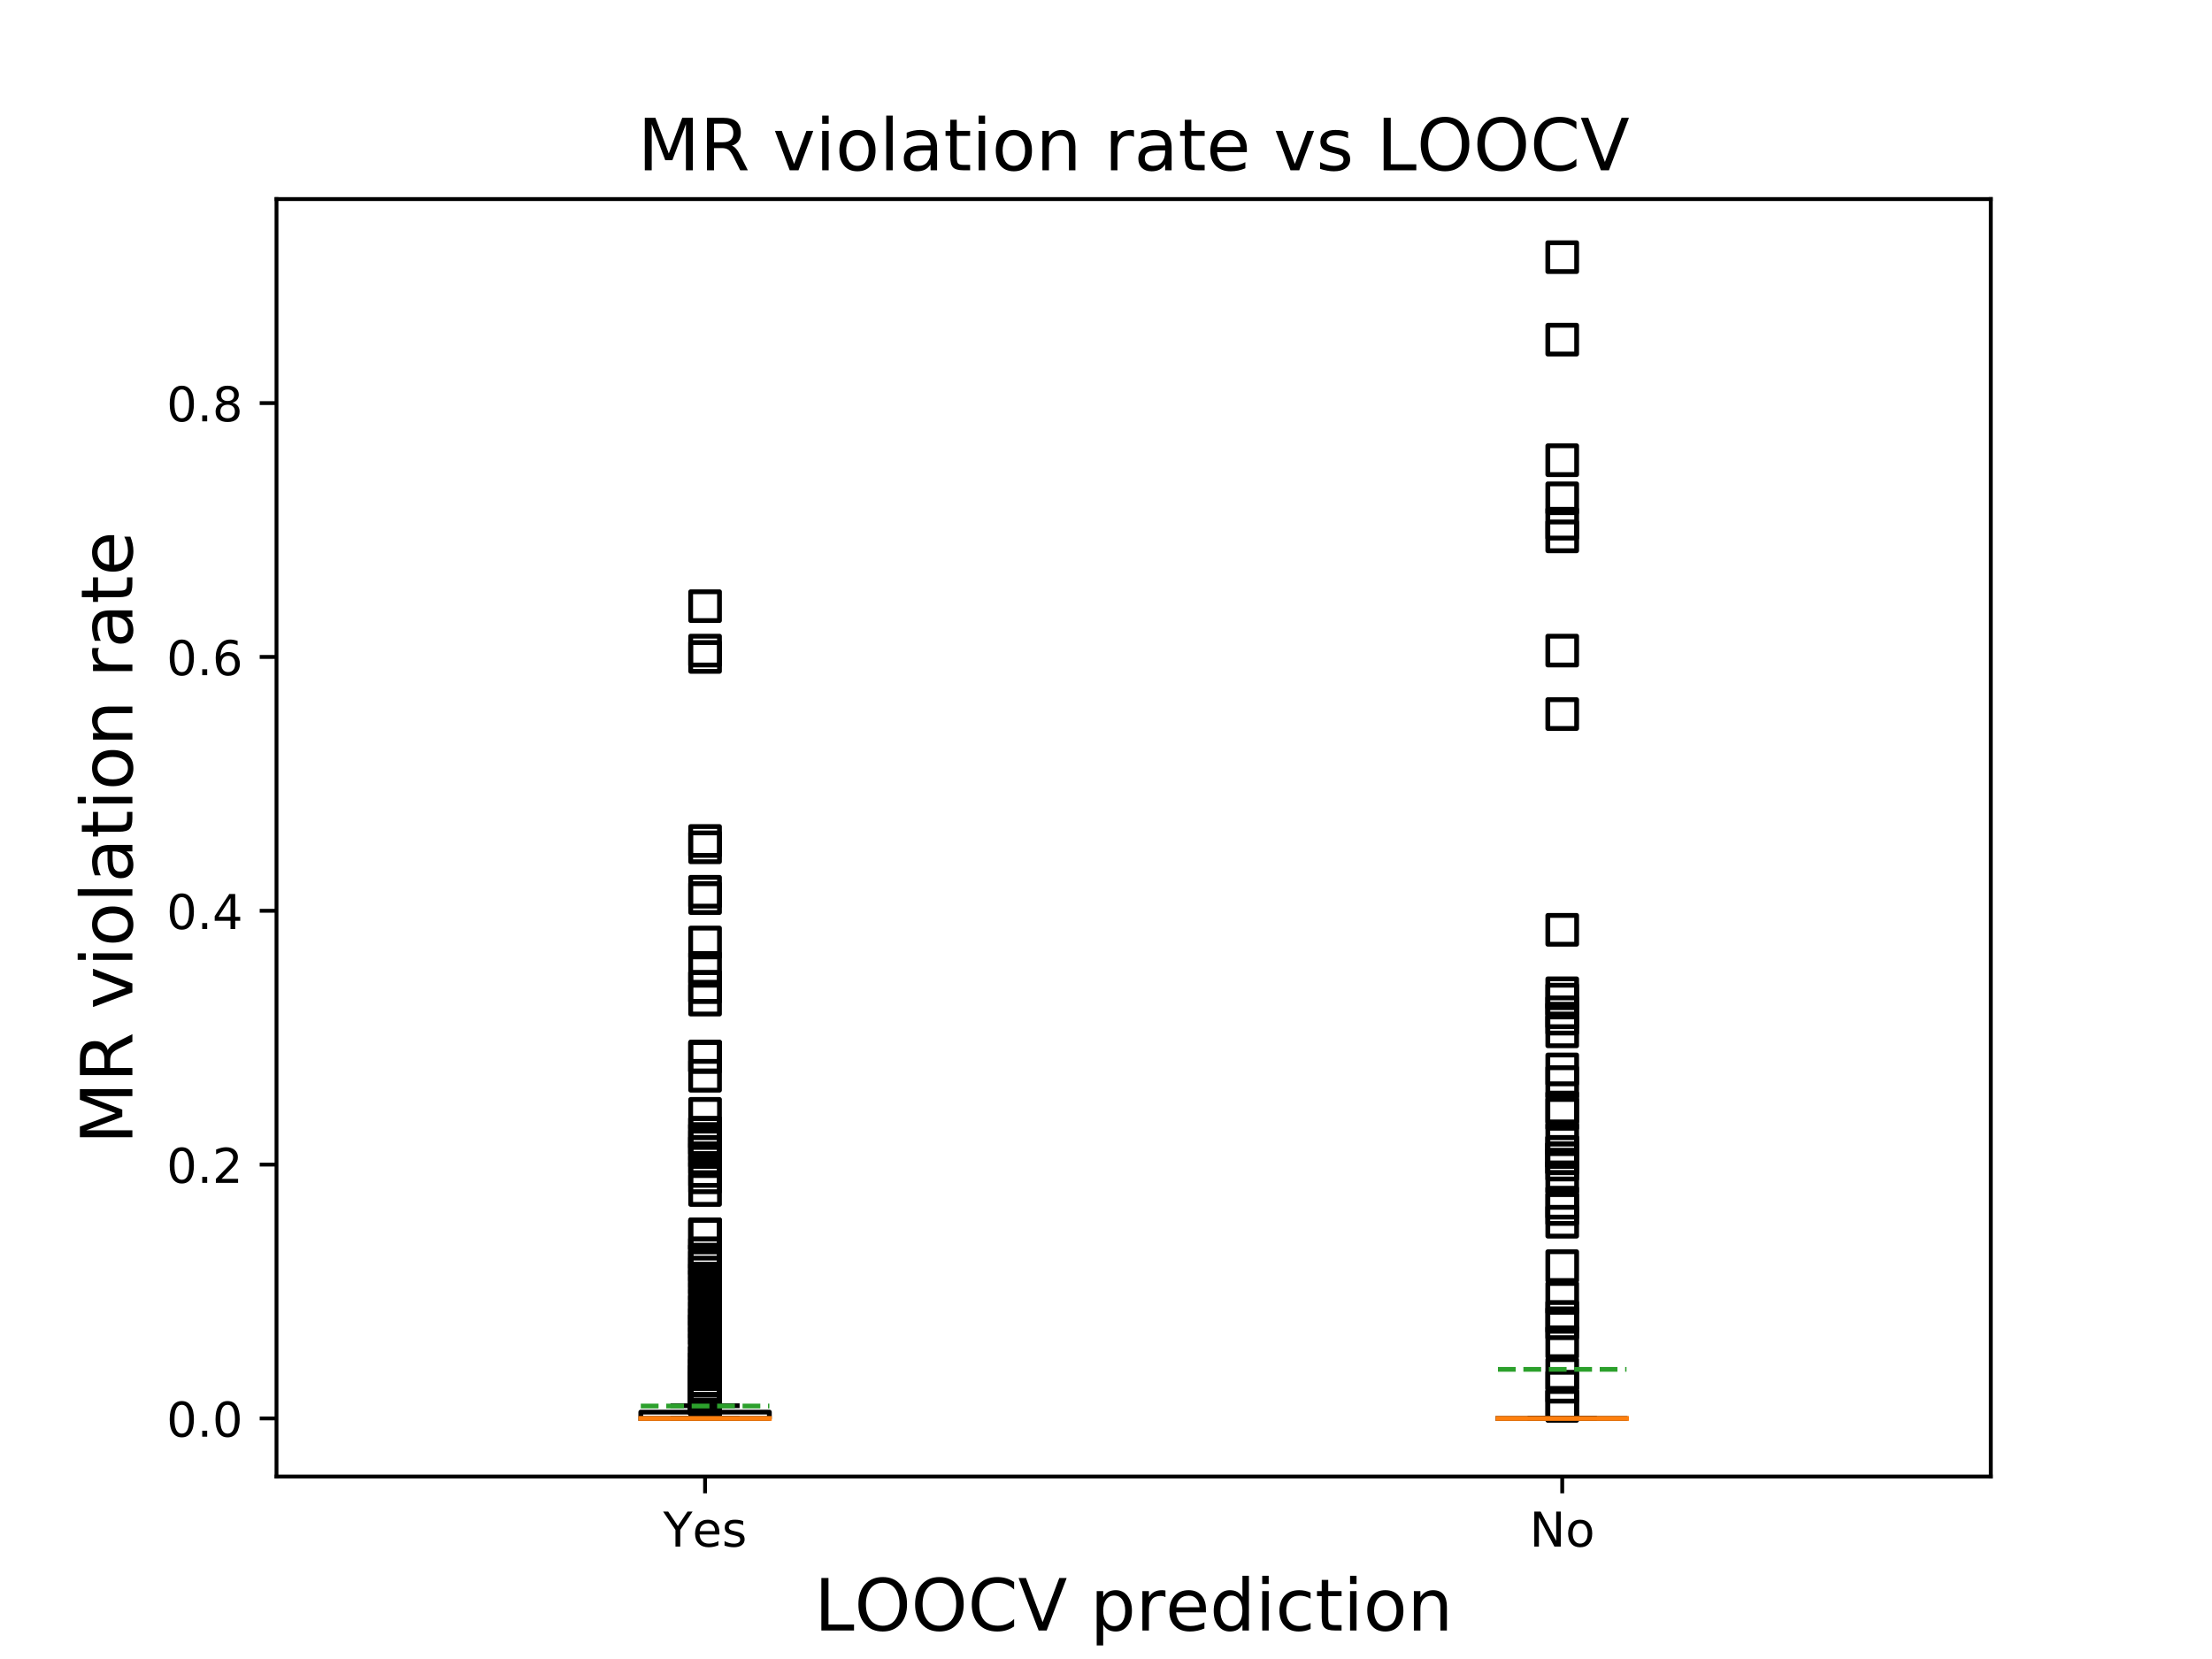 <?xml version="1.0" encoding="utf-8" standalone="no"?>
<!DOCTYPE svg PUBLIC "-//W3C//DTD SVG 1.1//EN"
  "http://www.w3.org/Graphics/SVG/1.1/DTD/svg11.dtd">
<!-- Created with matplotlib (https://matplotlib.org/) -->
<svg height="345.6pt" version="1.1" viewBox="0 0 460.8 345.6" width="460.8pt" xmlns="http://www.w3.org/2000/svg" xmlns:xlink="http://www.w3.org/1999/xlink">
 <defs>
  <style type="text/css">
*{stroke-linecap:butt;stroke-linejoin:round;}
  </style>
 </defs>
 <g id="figure_1">
  <g id="patch_1">
   <path d="M 0 345.6 
L 460.8 345.6 
L 460.8 0 
L 0 0 
z
" style="fill:#ffffff;"/>
  </g>
  <g id="axes_1">
   <g id="patch_2">
    <path d="M 57.6 307.584 
L 414.72 307.584 
L 414.72 41.472 
L 57.6 41.472 
z
" style="fill:#ffffff;"/>
   </g>
   <g id="matplotlib.axis_1">
    <g id="xtick_1">
     <g id="line2d_1">
      <defs>
       <path d="M 0 0 
L 0 3.5 
" id="m30c2009fd9" style="stroke:#000000;stroke-width:0.8;"/>
      </defs>
      <g>
       <use style="stroke:#000000;stroke-width:0.8;" x="146.88" xlink:href="#m30c2009fd9" y="307.584"/>
      </g>
     </g>
     <g id="text_1">
      <!-- Yes -->
      <defs>
       <path d="M -0.203 72.906 
L 10.406 72.906 
L 30.609 42.922 
L 50.688 72.906 
L 61.281 72.906 
L 35.5 34.719 
L 35.5 0 
L 25.594 0 
L 25.594 34.719 
z
" id="DejaVuSans-89"/>
       <path d="M 56.203 29.594 
L 56.203 25.203 
L 14.891 25.203 
Q 15.484 15.922 20.484 11.062 
Q 25.484 6.203 34.422 6.203 
Q 39.594 6.203 44.453 7.469 
Q 49.312 8.734 54.109 11.281 
L 54.109 2.781 
Q 49.266 0.734 44.188 -0.344 
Q 39.109 -1.422 33.891 -1.422 
Q 20.797 -1.422 13.156 6.188 
Q 5.516 13.812 5.516 26.812 
Q 5.516 40.234 12.766 48.109 
Q 20.016 56 32.328 56 
Q 43.359 56 49.781 48.891 
Q 56.203 41.797 56.203 29.594 
z
M 47.219 32.234 
Q 47.125 39.594 43.094 43.984 
Q 39.062 48.391 32.422 48.391 
Q 24.906 48.391 20.391 44.141 
Q 15.875 39.891 15.188 32.172 
z
" id="DejaVuSans-101"/>
       <path d="M 44.281 53.078 
L 44.281 44.578 
Q 40.484 46.531 36.375 47.5 
Q 32.281 48.484 27.875 48.484 
Q 21.188 48.484 17.844 46.438 
Q 14.5 44.391 14.5 40.281 
Q 14.5 37.156 16.891 35.375 
Q 19.281 33.594 26.516 31.984 
L 29.594 31.297 
Q 39.156 29.25 43.188 25.516 
Q 47.219 21.781 47.219 15.094 
Q 47.219 7.469 41.188 3.016 
Q 35.156 -1.422 24.609 -1.422 
Q 20.219 -1.422 15.453 -0.562 
Q 10.688 0.297 5.422 2 
L 5.422 11.281 
Q 10.406 8.688 15.234 7.391 
Q 20.062 6.109 24.812 6.109 
Q 31.156 6.109 34.562 8.281 
Q 37.984 10.453 37.984 14.406 
Q 37.984 18.062 35.516 20.016 
Q 33.062 21.969 24.703 23.781 
L 21.578 24.516 
Q 13.234 26.266 9.516 29.906 
Q 5.812 33.547 5.812 39.891 
Q 5.812 47.609 11.281 51.797 
Q 16.75 56 26.812 56 
Q 31.781 56 36.172 55.266 
Q 40.578 54.547 44.281 53.078 
z
" id="DejaVuSans-115"/>
      </defs>
      <g transform="translate(138.155 322.182)scale(0.1 -0.1)">
       <use xlink:href="#DejaVuSans-89"/>
       <use x="60.881" xlink:href="#DejaVuSans-101"/>
       <use x="122.404" xlink:href="#DejaVuSans-115"/>
      </g>
     </g>
    </g>
    <g id="xtick_2">
     <g id="line2d_2">
      <g>
       <use style="stroke:#000000;stroke-width:0.8;" x="325.44" xlink:href="#m30c2009fd9" y="307.584"/>
      </g>
     </g>
     <g id="text_2">
      <!-- No -->
      <defs>
       <path d="M 9.812 72.906 
L 23.094 72.906 
L 55.422 11.922 
L 55.422 72.906 
L 64.984 72.906 
L 64.984 0 
L 51.703 0 
L 19.391 60.984 
L 19.391 0 
L 9.812 0 
z
" id="DejaVuSans-78"/>
       <path d="M 30.609 48.391 
Q 23.391 48.391 19.188 42.75 
Q 14.984 37.109 14.984 27.297 
Q 14.984 17.484 19.156 11.844 
Q 23.344 6.203 30.609 6.203 
Q 37.797 6.203 41.984 11.859 
Q 46.188 17.531 46.188 27.297 
Q 46.188 37.016 41.984 42.703 
Q 37.797 48.391 30.609 48.391 
z
M 30.609 56 
Q 42.328 56 49.016 48.375 
Q 55.719 40.766 55.719 27.297 
Q 55.719 13.875 49.016 6.219 
Q 42.328 -1.422 30.609 -1.422 
Q 18.844 -1.422 12.172 6.219 
Q 5.516 13.875 5.516 27.297 
Q 5.516 40.766 12.172 48.375 
Q 18.844 56 30.609 56 
z
" id="DejaVuSans-111"/>
      </defs>
      <g transform="translate(318.64 322.182)scale(0.1 -0.1)">
       <use xlink:href="#DejaVuSans-78"/>
       <use x="74.805" xlink:href="#DejaVuSans-111"/>
      </g>
     </g>
    </g>
    <g id="text_3">
     <!-- LOOCV prediction -->
     <defs>
      <path d="M 9.812 72.906 
L 19.672 72.906 
L 19.672 8.297 
L 55.172 8.297 
L 55.172 0 
L 9.812 0 
z
" id="DejaVuSans-76"/>
      <path d="M 39.406 66.219 
Q 28.656 66.219 22.328 58.203 
Q 16.016 50.203 16.016 36.375 
Q 16.016 22.609 22.328 14.594 
Q 28.656 6.594 39.406 6.594 
Q 50.141 6.594 56.422 14.594 
Q 62.703 22.609 62.703 36.375 
Q 62.703 50.203 56.422 58.203 
Q 50.141 66.219 39.406 66.219 
z
M 39.406 74.219 
Q 54.734 74.219 63.906 63.938 
Q 73.094 53.656 73.094 36.375 
Q 73.094 19.141 63.906 8.859 
Q 54.734 -1.422 39.406 -1.422 
Q 24.031 -1.422 14.812 8.828 
Q 5.609 19.094 5.609 36.375 
Q 5.609 53.656 14.812 63.938 
Q 24.031 74.219 39.406 74.219 
z
" id="DejaVuSans-79"/>
      <path d="M 64.406 67.281 
L 64.406 56.891 
Q 59.422 61.531 53.781 63.812 
Q 48.141 66.109 41.797 66.109 
Q 29.297 66.109 22.656 58.469 
Q 16.016 50.828 16.016 36.375 
Q 16.016 21.969 22.656 14.328 
Q 29.297 6.688 41.797 6.688 
Q 48.141 6.688 53.781 8.984 
Q 59.422 11.281 64.406 15.922 
L 64.406 5.609 
Q 59.234 2.094 53.438 0.328 
Q 47.656 -1.422 41.219 -1.422 
Q 24.656 -1.422 15.125 8.703 
Q 5.609 18.844 5.609 36.375 
Q 5.609 53.953 15.125 64.078 
Q 24.656 74.219 41.219 74.219 
Q 47.75 74.219 53.531 72.484 
Q 59.328 70.75 64.406 67.281 
z
" id="DejaVuSans-67"/>
      <path d="M 28.609 0 
L 0.781 72.906 
L 11.078 72.906 
L 34.188 11.531 
L 57.328 72.906 
L 67.578 72.906 
L 39.797 0 
z
" id="DejaVuSans-86"/>
      <path id="DejaVuSans-32"/>
      <path d="M 18.109 8.203 
L 18.109 -20.797 
L 9.078 -20.797 
L 9.078 54.688 
L 18.109 54.688 
L 18.109 46.391 
Q 20.953 51.266 25.266 53.625 
Q 29.594 56 35.594 56 
Q 45.562 56 51.781 48.094 
Q 58.016 40.188 58.016 27.297 
Q 58.016 14.406 51.781 6.484 
Q 45.562 -1.422 35.594 -1.422 
Q 29.594 -1.422 25.266 0.953 
Q 20.953 3.328 18.109 8.203 
z
M 48.688 27.297 
Q 48.688 37.203 44.609 42.844 
Q 40.531 48.484 33.406 48.484 
Q 26.266 48.484 22.188 42.844 
Q 18.109 37.203 18.109 27.297 
Q 18.109 17.391 22.188 11.75 
Q 26.266 6.109 33.406 6.109 
Q 40.531 6.109 44.609 11.75 
Q 48.688 17.391 48.688 27.297 
z
" id="DejaVuSans-112"/>
      <path d="M 41.109 46.297 
Q 39.594 47.172 37.812 47.578 
Q 36.031 48 33.891 48 
Q 26.266 48 22.188 43.047 
Q 18.109 38.094 18.109 28.812 
L 18.109 0 
L 9.078 0 
L 9.078 54.688 
L 18.109 54.688 
L 18.109 46.188 
Q 20.953 51.172 25.484 53.578 
Q 30.031 56 36.531 56 
Q 37.453 56 38.578 55.875 
Q 39.703 55.766 41.062 55.516 
z
" id="DejaVuSans-114"/>
      <path d="M 45.406 46.391 
L 45.406 75.984 
L 54.391 75.984 
L 54.391 0 
L 45.406 0 
L 45.406 8.203 
Q 42.578 3.328 38.25 0.953 
Q 33.938 -1.422 27.875 -1.422 
Q 17.969 -1.422 11.734 6.484 
Q 5.516 14.406 5.516 27.297 
Q 5.516 40.188 11.734 48.094 
Q 17.969 56 27.875 56 
Q 33.938 56 38.25 53.625 
Q 42.578 51.266 45.406 46.391 
z
M 14.797 27.297 
Q 14.797 17.391 18.875 11.75 
Q 22.953 6.109 30.078 6.109 
Q 37.203 6.109 41.297 11.75 
Q 45.406 17.391 45.406 27.297 
Q 45.406 37.203 41.297 42.844 
Q 37.203 48.484 30.078 48.484 
Q 22.953 48.484 18.875 42.844 
Q 14.797 37.203 14.797 27.297 
z
" id="DejaVuSans-100"/>
      <path d="M 9.422 54.688 
L 18.406 54.688 
L 18.406 0 
L 9.422 0 
z
M 9.422 75.984 
L 18.406 75.984 
L 18.406 64.594 
L 9.422 64.594 
z
" id="DejaVuSans-105"/>
      <path d="M 48.781 52.594 
L 48.781 44.188 
Q 44.969 46.297 41.141 47.344 
Q 37.312 48.391 33.406 48.391 
Q 24.656 48.391 19.812 42.844 
Q 14.984 37.312 14.984 27.297 
Q 14.984 17.281 19.812 11.734 
Q 24.656 6.203 33.406 6.203 
Q 37.312 6.203 41.141 7.25 
Q 44.969 8.297 48.781 10.406 
L 48.781 2.094 
Q 45.016 0.344 40.984 -0.531 
Q 36.969 -1.422 32.422 -1.422 
Q 20.062 -1.422 12.781 6.344 
Q 5.516 14.109 5.516 27.297 
Q 5.516 40.672 12.859 48.328 
Q 20.219 56 33.016 56 
Q 37.156 56 41.109 55.141 
Q 45.062 54.297 48.781 52.594 
z
" id="DejaVuSans-99"/>
      <path d="M 18.312 70.219 
L 18.312 54.688 
L 36.812 54.688 
L 36.812 47.703 
L 18.312 47.703 
L 18.312 18.016 
Q 18.312 11.328 20.141 9.422 
Q 21.969 7.516 27.594 7.516 
L 36.812 7.516 
L 36.812 0 
L 27.594 0 
Q 17.188 0 13.234 3.875 
Q 9.281 7.766 9.281 18.016 
L 9.281 47.703 
L 2.688 47.703 
L 2.688 54.688 
L 9.281 54.688 
L 9.281 70.219 
z
" id="DejaVuSans-116"/>
      <path d="M 54.891 33.016 
L 54.891 0 
L 45.906 0 
L 45.906 32.719 
Q 45.906 40.484 42.875 44.328 
Q 39.844 48.188 33.797 48.188 
Q 26.516 48.188 22.312 43.547 
Q 18.109 38.922 18.109 30.906 
L 18.109 0 
L 9.078 0 
L 9.078 54.688 
L 18.109 54.688 
L 18.109 46.188 
Q 21.344 51.125 25.703 53.562 
Q 30.078 56 35.797 56 
Q 45.219 56 50.047 50.172 
Q 54.891 44.344 54.891 33.016 
z
" id="DejaVuSans-110"/>
     </defs>
     <g transform="translate(169.634 339.66)scale(0.15 -0.15)">
      <use xlink:href="#DejaVuSans-76"/>
      <use x="55.666" xlink:href="#DejaVuSans-79"/>
      <use x="134.377" xlink:href="#DejaVuSans-79"/>
      <use x="213.088" xlink:href="#DejaVuSans-67"/>
      <use x="282.912" xlink:href="#DejaVuSans-86"/>
      <use x="351.32" xlink:href="#DejaVuSans-32"/>
      <use x="383.107" xlink:href="#DejaVuSans-112"/>
      <use x="446.584" xlink:href="#DejaVuSans-114"/>
      <use x="487.666" xlink:href="#DejaVuSans-101"/>
      <use x="549.189" xlink:href="#DejaVuSans-100"/>
      <use x="612.666" xlink:href="#DejaVuSans-105"/>
      <use x="640.449" xlink:href="#DejaVuSans-99"/>
      <use x="695.43" xlink:href="#DejaVuSans-116"/>
      <use x="734.639" xlink:href="#DejaVuSans-105"/>
      <use x="762.422" xlink:href="#DejaVuSans-111"/>
      <use x="823.604" xlink:href="#DejaVuSans-110"/>
     </g>
    </g>
   </g>
   <g id="matplotlib.axis_2">
    <g id="ytick_1">
     <g id="line2d_3">
      <defs>
       <path d="M 0 0 
L -3.5 0 
" id="m4c1e16e216" style="stroke:#000000;stroke-width:0.8;"/>
      </defs>
      <g>
       <use style="stroke:#000000;stroke-width:0.8;" x="57.6" xlink:href="#m4c1e16e216" y="295.488"/>
      </g>
     </g>
     <g id="text_4">
      <!-- 0.0 -->
      <defs>
       <path d="M 31.781 66.406 
Q 24.172 66.406 20.328 58.906 
Q 16.5 51.422 16.5 36.375 
Q 16.5 21.391 20.328 13.891 
Q 24.172 6.391 31.781 6.391 
Q 39.453 6.391 43.281 13.891 
Q 47.125 21.391 47.125 36.375 
Q 47.125 51.422 43.281 58.906 
Q 39.453 66.406 31.781 66.406 
z
M 31.781 74.219 
Q 44.047 74.219 50.516 64.516 
Q 56.984 54.828 56.984 36.375 
Q 56.984 17.969 50.516 8.266 
Q 44.047 -1.422 31.781 -1.422 
Q 19.531 -1.422 13.062 8.266 
Q 6.594 17.969 6.594 36.375 
Q 6.594 54.828 13.062 64.516 
Q 19.531 74.219 31.781 74.219 
z
" id="DejaVuSans-48"/>
       <path d="M 10.688 12.406 
L 21 12.406 
L 21 0 
L 10.688 0 
z
" id="DejaVuSans-46"/>
      </defs>
      <g transform="translate(34.697 299.287)scale(0.1 -0.1)">
       <use xlink:href="#DejaVuSans-48"/>
       <use x="63.623" xlink:href="#DejaVuSans-46"/>
       <use x="95.41" xlink:href="#DejaVuSans-48"/>
      </g>
     </g>
    </g>
    <g id="ytick_2">
     <g id="line2d_4">
      <g>
       <use style="stroke:#000000;stroke-width:0.8;" x="57.6" xlink:href="#m4c1e16e216" y="242.609"/>
      </g>
     </g>
     <g id="text_5">
      <!-- 0.2 -->
      <defs>
       <path d="M 19.188 8.297 
L 53.609 8.297 
L 53.609 0 
L 7.328 0 
L 7.328 8.297 
Q 12.938 14.109 22.625 23.891 
Q 32.328 33.688 34.812 36.531 
Q 39.547 41.844 41.422 45.531 
Q 43.312 49.219 43.312 52.781 
Q 43.312 58.594 39.234 62.25 
Q 35.156 65.922 28.609 65.922 
Q 23.969 65.922 18.812 64.312 
Q 13.672 62.703 7.812 59.422 
L 7.812 69.391 
Q 13.766 71.781 18.938 73 
Q 24.125 74.219 28.422 74.219 
Q 39.75 74.219 46.484 68.547 
Q 53.219 62.891 53.219 53.422 
Q 53.219 48.922 51.531 44.891 
Q 49.859 40.875 45.406 35.406 
Q 44.188 33.984 37.641 27.219 
Q 31.109 20.453 19.188 8.297 
z
" id="DejaVuSans-50"/>
      </defs>
      <g transform="translate(34.697 246.409)scale(0.1 -0.1)">
       <use xlink:href="#DejaVuSans-48"/>
       <use x="63.623" xlink:href="#DejaVuSans-46"/>
       <use x="95.41" xlink:href="#DejaVuSans-50"/>
      </g>
     </g>
    </g>
    <g id="ytick_3">
     <g id="line2d_5">
      <g>
       <use style="stroke:#000000;stroke-width:0.8;" x="57.6" xlink:href="#m4c1e16e216" y="189.731"/>
      </g>
     </g>
     <g id="text_6">
      <!-- 0.4 -->
      <defs>
       <path d="M 37.797 64.312 
L 12.891 25.391 
L 37.797 25.391 
z
M 35.203 72.906 
L 47.609 72.906 
L 47.609 25.391 
L 58.016 25.391 
L 58.016 17.188 
L 47.609 17.188 
L 47.609 0 
L 37.797 0 
L 37.797 17.188 
L 4.891 17.188 
L 4.891 26.703 
z
" id="DejaVuSans-52"/>
      </defs>
      <g transform="translate(34.697 193.53)scale(0.1 -0.1)">
       <use xlink:href="#DejaVuSans-48"/>
       <use x="63.623" xlink:href="#DejaVuSans-46"/>
       <use x="95.41" xlink:href="#DejaVuSans-52"/>
      </g>
     </g>
    </g>
    <g id="ytick_4">
     <g id="line2d_6">
      <g>
       <use style="stroke:#000000;stroke-width:0.8;" x="57.6" xlink:href="#m4c1e16e216" y="136.852"/>
      </g>
     </g>
     <g id="text_7">
      <!-- 0.6 -->
      <defs>
       <path d="M 33.016 40.375 
Q 26.375 40.375 22.484 35.828 
Q 18.609 31.297 18.609 23.391 
Q 18.609 15.531 22.484 10.953 
Q 26.375 6.391 33.016 6.391 
Q 39.656 6.391 43.531 10.953 
Q 47.406 15.531 47.406 23.391 
Q 47.406 31.297 43.531 35.828 
Q 39.656 40.375 33.016 40.375 
z
M 52.594 71.297 
L 52.594 62.312 
Q 48.875 64.062 45.094 64.984 
Q 41.312 65.922 37.594 65.922 
Q 27.828 65.922 22.672 59.328 
Q 17.531 52.734 16.797 39.406 
Q 19.672 43.656 24.016 45.922 
Q 28.375 48.188 33.594 48.188 
Q 44.578 48.188 50.953 41.516 
Q 57.328 34.859 57.328 23.391 
Q 57.328 12.156 50.688 5.359 
Q 44.047 -1.422 33.016 -1.422 
Q 20.359 -1.422 13.672 8.266 
Q 6.984 17.969 6.984 36.375 
Q 6.984 53.656 15.188 63.938 
Q 23.391 74.219 37.203 74.219 
Q 40.922 74.219 44.703 73.484 
Q 48.484 72.75 52.594 71.297 
z
" id="DejaVuSans-54"/>
      </defs>
      <g transform="translate(34.697 140.651)scale(0.1 -0.1)">
       <use xlink:href="#DejaVuSans-48"/>
       <use x="63.623" xlink:href="#DejaVuSans-46"/>
       <use x="95.41" xlink:href="#DejaVuSans-54"/>
      </g>
     </g>
    </g>
    <g id="ytick_5">
     <g id="line2d_7">
      <g>
       <use style="stroke:#000000;stroke-width:0.8;" x="57.6" xlink:href="#m4c1e16e216" y="83.973"/>
      </g>
     </g>
     <g id="text_8">
      <!-- 0.8 -->
      <defs>
       <path d="M 31.781 34.625 
Q 24.75 34.625 20.719 30.859 
Q 16.703 27.094 16.703 20.516 
Q 16.703 13.922 20.719 10.156 
Q 24.75 6.391 31.781 6.391 
Q 38.812 6.391 42.859 10.172 
Q 46.922 13.969 46.922 20.516 
Q 46.922 27.094 42.891 30.859 
Q 38.875 34.625 31.781 34.625 
z
M 21.922 38.812 
Q 15.578 40.375 12.031 44.719 
Q 8.5 49.078 8.5 55.328 
Q 8.5 64.062 14.719 69.141 
Q 20.953 74.219 31.781 74.219 
Q 42.672 74.219 48.875 69.141 
Q 55.078 64.062 55.078 55.328 
Q 55.078 49.078 51.531 44.719 
Q 48 40.375 41.703 38.812 
Q 48.828 37.156 52.797 32.312 
Q 56.781 27.484 56.781 20.516 
Q 56.781 9.906 50.312 4.234 
Q 43.844 -1.422 31.781 -1.422 
Q 19.734 -1.422 13.25 4.234 
Q 6.781 9.906 6.781 20.516 
Q 6.781 27.484 10.781 32.312 
Q 14.797 37.156 21.922 38.812 
z
M 18.312 54.391 
Q 18.312 48.734 21.844 45.562 
Q 25.391 42.391 31.781 42.391 
Q 38.141 42.391 41.719 45.562 
Q 45.312 48.734 45.312 54.391 
Q 45.312 60.062 41.719 63.234 
Q 38.141 66.406 31.781 66.406 
Q 25.391 66.406 21.844 63.234 
Q 18.312 60.062 18.312 54.391 
z
" id="DejaVuSans-56"/>
      </defs>
      <g transform="translate(34.697 87.772)scale(0.1 -0.1)">
       <use xlink:href="#DejaVuSans-48"/>
       <use x="63.623" xlink:href="#DejaVuSans-46"/>
       <use x="95.41" xlink:href="#DejaVuSans-56"/>
      </g>
     </g>
    </g>
    <g id="text_9">
     <!-- MR violation rate -->
     <defs>
      <path d="M 9.812 72.906 
L 24.516 72.906 
L 43.109 23.297 
L 61.812 72.906 
L 76.516 72.906 
L 76.516 0 
L 66.891 0 
L 66.891 64.016 
L 48.094 14.016 
L 38.188 14.016 
L 19.391 64.016 
L 19.391 0 
L 9.812 0 
z
" id="DejaVuSans-77"/>
      <path d="M 44.391 34.188 
Q 47.562 33.109 50.562 29.594 
Q 53.562 26.078 56.594 19.922 
L 66.609 0 
L 56 0 
L 46.688 18.703 
Q 43.062 26.031 39.672 28.422 
Q 36.281 30.812 30.422 30.812 
L 19.672 30.812 
L 19.672 0 
L 9.812 0 
L 9.812 72.906 
L 32.078 72.906 
Q 44.578 72.906 50.734 67.672 
Q 56.891 62.453 56.891 51.906 
Q 56.891 45.016 53.688 40.469 
Q 50.484 35.938 44.391 34.188 
z
M 19.672 64.797 
L 19.672 38.922 
L 32.078 38.922 
Q 39.203 38.922 42.844 42.219 
Q 46.484 45.516 46.484 51.906 
Q 46.484 58.297 42.844 61.547 
Q 39.203 64.797 32.078 64.797 
z
" id="DejaVuSans-82"/>
      <path d="M 2.984 54.688 
L 12.5 54.688 
L 29.594 8.797 
L 46.688 54.688 
L 56.203 54.688 
L 35.688 0 
L 23.484 0 
z
" id="DejaVuSans-118"/>
      <path d="M 9.422 75.984 
L 18.406 75.984 
L 18.406 0 
L 9.422 0 
z
" id="DejaVuSans-108"/>
      <path d="M 34.281 27.484 
Q 23.391 27.484 19.188 25 
Q 14.984 22.516 14.984 16.5 
Q 14.984 11.719 18.141 8.906 
Q 21.297 6.109 26.703 6.109 
Q 34.188 6.109 38.703 11.406 
Q 43.219 16.703 43.219 25.484 
L 43.219 27.484 
z
M 52.203 31.203 
L 52.203 0 
L 43.219 0 
L 43.219 8.297 
Q 40.141 3.328 35.547 0.953 
Q 30.953 -1.422 24.312 -1.422 
Q 15.922 -1.422 10.953 3.297 
Q 6 8.016 6 15.922 
Q 6 25.141 12.172 29.828 
Q 18.359 34.516 30.609 34.516 
L 43.219 34.516 
L 43.219 35.406 
Q 43.219 41.609 39.141 45 
Q 35.062 48.391 27.688 48.391 
Q 23 48.391 18.547 47.266 
Q 14.109 46.141 10.016 43.891 
L 10.016 52.203 
Q 14.938 54.109 19.578 55.047 
Q 24.219 56 28.609 56 
Q 40.484 56 46.344 49.844 
Q 52.203 43.703 52.203 31.203 
z
" id="DejaVuSans-97"/>
     </defs>
     <g transform="translate(27.577 238.369)rotate(-90)scale(0.15 -0.15)">
      <use xlink:href="#DejaVuSans-77"/>
      <use x="86.279" xlink:href="#DejaVuSans-82"/>
      <use x="155.762" xlink:href="#DejaVuSans-32"/>
      <use x="187.549" xlink:href="#DejaVuSans-118"/>
      <use x="246.729" xlink:href="#DejaVuSans-105"/>
      <use x="274.512" xlink:href="#DejaVuSans-111"/>
      <use x="335.693" xlink:href="#DejaVuSans-108"/>
      <use x="363.477" xlink:href="#DejaVuSans-97"/>
      <use x="424.756" xlink:href="#DejaVuSans-116"/>
      <use x="463.965" xlink:href="#DejaVuSans-105"/>
      <use x="491.748" xlink:href="#DejaVuSans-111"/>
      <use x="552.93" xlink:href="#DejaVuSans-110"/>
      <use x="616.309" xlink:href="#DejaVuSans-32"/>
      <use x="648.096" xlink:href="#DejaVuSans-114"/>
      <use x="689.209" xlink:href="#DejaVuSans-97"/>
      <use x="750.488" xlink:href="#DejaVuSans-116"/>
      <use x="789.697" xlink:href="#DejaVuSans-101"/>
     </g>
    </g>
   </g>
   <g id="line2d_8">
    <path clip-path="url(#pc27022a3b7)" d="M 133.488 295.488 
L 160.272 295.488 
L 160.272 294.166 
L 133.488 294.166 
L 133.488 295.488 
" style="fill:none;stroke:#000000;stroke-linecap:square;"/>
   </g>
   <g id="line2d_9">
    <path clip-path="url(#pc27022a3b7)" d="M 146.88 295.488 
L 146.88 295.488 
" style="fill:none;stroke:#000000;stroke-linecap:square;"/>
   </g>
   <g id="line2d_10">
    <path clip-path="url(#pc27022a3b7)" d="M 146.88 294.166 
L 146.88 292.844 
" style="fill:none;stroke:#000000;stroke-linecap:square;"/>
   </g>
   <g id="line2d_11">
    <path clip-path="url(#pc27022a3b7)" d="M 140.184 295.488 
L 153.576 295.488 
" style="fill:none;stroke:#000000;stroke-linecap:square;"/>
   </g>
   <g id="line2d_12">
    <path clip-path="url(#pc27022a3b7)" d="M 140.184 292.844 
L 153.576 292.844 
" style="fill:none;stroke:#000000;stroke-linecap:square;"/>
   </g>
   <g id="line2d_13">
    <defs>
     <path d="M -3 3 
L 3 3 
L 3 -3 
L -3 -3 
z
" id="mbb381354db" style="stroke:#000000;stroke-linejoin:miter;"/>
    </defs>
    <g clip-path="url(#pc27022a3b7)">
     <use style="fill-opacity:0;stroke:#000000;stroke-linejoin:miter;" x="146.88" xlink:href="#mbb381354db" y="275.658"/>
     <use style="fill-opacity:0;stroke:#000000;stroke-linejoin:miter;" x="146.88" xlink:href="#mbb381354db" y="263.761"/>
     <use style="fill-opacity:0;stroke:#000000;stroke-linejoin:miter;" x="146.88" xlink:href="#mbb381354db" y="288.878"/>
     <use style="fill-opacity:0;stroke:#000000;stroke-linejoin:miter;" x="146.88" xlink:href="#mbb381354db" y="135.53"/>
     <use style="fill-opacity:0;stroke:#000000;stroke-linejoin:miter;" x="146.88" xlink:href="#mbb381354db" y="288.878"/>
     <use style="fill-opacity:0;stroke:#000000;stroke-linejoin:miter;" x="146.88" xlink:href="#mbb381354db" y="290.2"/>
     <use style="fill-opacity:0;stroke:#000000;stroke-linejoin:miter;" x="146.88" xlink:href="#mbb381354db" y="267.727"/>
     <use style="fill-opacity:0;stroke:#000000;stroke-linejoin:miter;" x="146.88" xlink:href="#mbb381354db" y="283.59"/>
     <use style="fill-opacity:0;stroke:#000000;stroke-linejoin:miter;" x="146.88" xlink:href="#mbb381354db" y="291.522"/>
     <use style="fill-opacity:0;stroke:#000000;stroke-linejoin:miter;" x="146.88" xlink:href="#mbb381354db" y="287.556"/>
     <use style="fill-opacity:0;stroke:#000000;stroke-linejoin:miter;" x="146.88" xlink:href="#mbb381354db" y="291.522"/>
     <use style="fill-opacity:0;stroke:#000000;stroke-linejoin:miter;" x="146.88" xlink:href="#mbb381354db" y="288.878"/>
     <use style="fill-opacity:0;stroke:#000000;stroke-linejoin:miter;" x="146.88" xlink:href="#mbb381354db" y="288.878"/>
     <use style="fill-opacity:0;stroke:#000000;stroke-linejoin:miter;" x="146.88" xlink:href="#mbb381354db" y="291.522"/>
     <use style="fill-opacity:0;stroke:#000000;stroke-linejoin:miter;" x="146.88" xlink:href="#mbb381354db" y="276.98"/>
     <use style="fill-opacity:0;stroke:#000000;stroke-linejoin:miter;" x="146.88" xlink:href="#mbb381354db" y="291.522"/>
     <use style="fill-opacity:0;stroke:#000000;stroke-linejoin:miter;" x="146.88" xlink:href="#mbb381354db" y="288.878"/>
     <use style="fill-opacity:0;stroke:#000000;stroke-linejoin:miter;" x="146.88" xlink:href="#mbb381354db" y="284.912"/>
     <use style="fill-opacity:0;stroke:#000000;stroke-linejoin:miter;" x="146.88" xlink:href="#mbb381354db" y="205.594"/>
     <use style="fill-opacity:0;stroke:#000000;stroke-linejoin:miter;" x="146.88" xlink:href="#mbb381354db" y="263.761"/>
     <use style="fill-opacity:0;stroke:#000000;stroke-linejoin:miter;" x="146.88" xlink:href="#mbb381354db" y="175.189"/>
     <use style="fill-opacity:0;stroke:#000000;stroke-linejoin:miter;" x="146.88" xlink:href="#mbb381354db" y="291.522"/>
     <use style="fill-opacity:0;stroke:#000000;stroke-linejoin:miter;" x="146.88" xlink:href="#mbb381354db" y="279.624"/>
     <use style="fill-opacity:0;stroke:#000000;stroke-linejoin:miter;" x="146.88" xlink:href="#mbb381354db" y="273.015"/>
     <use style="fill-opacity:0;stroke:#000000;stroke-linejoin:miter;" x="146.88" xlink:href="#mbb381354db" y="126.276"/>
     <use style="fill-opacity:0;stroke:#000000;stroke-linejoin:miter;" x="146.88" xlink:href="#mbb381354db" y="232.034"/>
     <use style="fill-opacity:0;stroke:#000000;stroke-linejoin:miter;" x="146.88" xlink:href="#mbb381354db" y="286.234"/>
     <use style="fill-opacity:0;stroke:#000000;stroke-linejoin:miter;" x="146.88" xlink:href="#mbb381354db" y="257.151"/>
     <use style="fill-opacity:0;stroke:#000000;stroke-linejoin:miter;" x="146.88" xlink:href="#mbb381354db" y="267.727"/>
     <use style="fill-opacity:0;stroke:#000000;stroke-linejoin:miter;" x="146.88" xlink:href="#mbb381354db" y="291.522"/>
     <use style="fill-opacity:0;stroke:#000000;stroke-linejoin:miter;" x="146.88" xlink:href="#mbb381354db" y="288.878"/>
     <use style="fill-opacity:0;stroke:#000000;stroke-linejoin:miter;" x="146.88" xlink:href="#mbb381354db" y="291.522"/>
     <use style="fill-opacity:0;stroke:#000000;stroke-linejoin:miter;" x="146.88" xlink:href="#mbb381354db" y="284.912"/>
     <use style="fill-opacity:0;stroke:#000000;stroke-linejoin:miter;" x="146.88" xlink:href="#mbb381354db" y="262.439"/>
     <use style="fill-opacity:0;stroke:#000000;stroke-linejoin:miter;" x="146.88" xlink:href="#mbb381354db" y="290.2"/>
     <use style="fill-opacity:0;stroke:#000000;stroke-linejoin:miter;" x="146.88" xlink:href="#mbb381354db" y="287.556"/>
     <use style="fill-opacity:0;stroke:#000000;stroke-linejoin:miter;" x="146.88" xlink:href="#mbb381354db" y="257.151"/>
     <use style="fill-opacity:0;stroke:#000000;stroke-linejoin:miter;" x="146.88" xlink:href="#mbb381354db" y="287.556"/>
     <use style="fill-opacity:0;stroke:#000000;stroke-linejoin:miter;" x="146.88" xlink:href="#mbb381354db" y="284.912"/>
     <use style="fill-opacity:0;stroke:#000000;stroke-linejoin:miter;" x="146.88" xlink:href="#mbb381354db" y="288.878"/>
     <use style="fill-opacity:0;stroke:#000000;stroke-linejoin:miter;" x="146.88" xlink:href="#mbb381354db" y="262.439"/>
     <use style="fill-opacity:0;stroke:#000000;stroke-linejoin:miter;" x="146.88" xlink:href="#mbb381354db" y="238.643"/>
     <use style="fill-opacity:0;stroke:#000000;stroke-linejoin:miter;" x="146.88" xlink:href="#mbb381354db" y="239.965"/>
     <use style="fill-opacity:0;stroke:#000000;stroke-linejoin:miter;" x="146.88" xlink:href="#mbb381354db" y="262.439"/>
     <use style="fill-opacity:0;stroke:#000000;stroke-linejoin:miter;" x="146.88" xlink:href="#mbb381354db" y="291.522"/>
     <use style="fill-opacity:0;stroke:#000000;stroke-linejoin:miter;" x="146.88" xlink:href="#mbb381354db" y="290.2"/>
     <use style="fill-opacity:0;stroke:#000000;stroke-linejoin:miter;" x="146.88" xlink:href="#mbb381354db" y="288.878"/>
     <use style="fill-opacity:0;stroke:#000000;stroke-linejoin:miter;" x="146.88" xlink:href="#mbb381354db" y="273.015"/>
     <use style="fill-opacity:0;stroke:#000000;stroke-linejoin:miter;" x="146.88" xlink:href="#mbb381354db" y="176.511"/>
     <use style="fill-opacity:0;stroke:#000000;stroke-linejoin:miter;" x="146.88" xlink:href="#mbb381354db" y="291.522"/>
     <use style="fill-opacity:0;stroke:#000000;stroke-linejoin:miter;" x="146.88" xlink:href="#mbb381354db" y="291.522"/>
     <use style="fill-opacity:0;stroke:#000000;stroke-linejoin:miter;" x="146.88" xlink:href="#mbb381354db" y="287.556"/>
     <use style="fill-opacity:0;stroke:#000000;stroke-linejoin:miter;" x="146.88" xlink:href="#mbb381354db" y="287.556"/>
     <use style="fill-opacity:0;stroke:#000000;stroke-linejoin:miter;" x="146.88" xlink:href="#mbb381354db" y="205.594"/>
     <use style="fill-opacity:0;stroke:#000000;stroke-linejoin:miter;" x="146.88" xlink:href="#mbb381354db" y="291.522"/>
     <use style="fill-opacity:0;stroke:#000000;stroke-linejoin:miter;" x="146.88" xlink:href="#mbb381354db" y="286.234"/>
     <use style="fill-opacity:0;stroke:#000000;stroke-linejoin:miter;" x="146.88" xlink:href="#mbb381354db" y="288.878"/>
     <use style="fill-opacity:0;stroke:#000000;stroke-linejoin:miter;" x="146.88" xlink:href="#mbb381354db" y="273.015"/>
     <use style="fill-opacity:0;stroke:#000000;stroke-linejoin:miter;" x="146.88" xlink:href="#mbb381354db" y="275.658"/>
     <use style="fill-opacity:0;stroke:#000000;stroke-linejoin:miter;" x="146.88" xlink:href="#mbb381354db" y="185.765"/>
     <use style="fill-opacity:0;stroke:#000000;stroke-linejoin:miter;" x="146.88" xlink:href="#mbb381354db" y="288.878"/>
     <use style="fill-opacity:0;stroke:#000000;stroke-linejoin:miter;" x="146.88" xlink:href="#mbb381354db" y="287.556"/>
     <use style="fill-opacity:0;stroke:#000000;stroke-linejoin:miter;" x="146.88" xlink:href="#mbb381354db" y="291.522"/>
     <use style="fill-opacity:0;stroke:#000000;stroke-linejoin:miter;" x="146.88" xlink:href="#mbb381354db" y="271.693"/>
     <use style="fill-opacity:0;stroke:#000000;stroke-linejoin:miter;" x="146.88" xlink:href="#mbb381354db" y="269.049"/>
     <use style="fill-opacity:0;stroke:#000000;stroke-linejoin:miter;" x="146.88" xlink:href="#mbb381354db" y="283.59"/>
     <use style="fill-opacity:0;stroke:#000000;stroke-linejoin:miter;" x="146.88" xlink:href="#mbb381354db" y="237.321"/>
     <use style="fill-opacity:0;stroke:#000000;stroke-linejoin:miter;" x="146.88" xlink:href="#mbb381354db" y="291.522"/>
     <use style="fill-opacity:0;stroke:#000000;stroke-linejoin:miter;" x="146.88" xlink:href="#mbb381354db" y="291.522"/>
     <use style="fill-opacity:0;stroke:#000000;stroke-linejoin:miter;" x="146.88" xlink:href="#mbb381354db" y="196.34"/>
     <use style="fill-opacity:0;stroke:#000000;stroke-linejoin:miter;" x="146.88" xlink:href="#mbb381354db" y="261.117"/>
     <use style="fill-opacity:0;stroke:#000000;stroke-linejoin:miter;" x="146.88" xlink:href="#mbb381354db" y="275.658"/>
     <use style="fill-opacity:0;stroke:#000000;stroke-linejoin:miter;" x="146.88" xlink:href="#mbb381354db" y="291.522"/>
     <use style="fill-opacity:0;stroke:#000000;stroke-linejoin:miter;" x="146.88" xlink:href="#mbb381354db" y="291.522"/>
     <use style="fill-opacity:0;stroke:#000000;stroke-linejoin:miter;" x="146.88" xlink:href="#mbb381354db" y="291.522"/>
     <use style="fill-opacity:0;stroke:#000000;stroke-linejoin:miter;" x="146.88" xlink:href="#mbb381354db" y="220.136"/>
     <use style="fill-opacity:0;stroke:#000000;stroke-linejoin:miter;" x="146.88" xlink:href="#mbb381354db" y="291.522"/>
     <use style="fill-opacity:0;stroke:#000000;stroke-linejoin:miter;" x="146.88" xlink:href="#mbb381354db" y="290.2"/>
     <use style="fill-opacity:0;stroke:#000000;stroke-linejoin:miter;" x="146.88" xlink:href="#mbb381354db" y="290.2"/>
     <use style="fill-opacity:0;stroke:#000000;stroke-linejoin:miter;" x="146.88" xlink:href="#mbb381354db" y="274.337"/>
     <use style="fill-opacity:0;stroke:#000000;stroke-linejoin:miter;" x="146.88" xlink:href="#mbb381354db" y="266.405"/>
     <use style="fill-opacity:0;stroke:#000000;stroke-linejoin:miter;" x="146.88" xlink:href="#mbb381354db" y="291.522"/>
     <use style="fill-opacity:0;stroke:#000000;stroke-linejoin:miter;" x="146.88" xlink:href="#mbb381354db" y="187.087"/>
     <use style="fill-opacity:0;stroke:#000000;stroke-linejoin:miter;" x="146.88" xlink:href="#mbb381354db" y="282.268"/>
     <use style="fill-opacity:0;stroke:#000000;stroke-linejoin:miter;" x="146.88" xlink:href="#mbb381354db" y="291.522"/>
     <use style="fill-opacity:0;stroke:#000000;stroke-linejoin:miter;" x="146.88" xlink:href="#mbb381354db" y="201.628"/>
     <use style="fill-opacity:0;stroke:#000000;stroke-linejoin:miter;" x="146.88" xlink:href="#mbb381354db" y="283.59"/>
     <use style="fill-opacity:0;stroke:#000000;stroke-linejoin:miter;" x="146.88" xlink:href="#mbb381354db" y="241.287"/>
     <use style="fill-opacity:0;stroke:#000000;stroke-linejoin:miter;" x="146.88" xlink:href="#mbb381354db" y="283.59"/>
     <use style="fill-opacity:0;stroke:#000000;stroke-linejoin:miter;" x="146.88" xlink:href="#mbb381354db" y="208.238"/>
     <use style="fill-opacity:0;stroke:#000000;stroke-linejoin:miter;" x="146.88" xlink:href="#mbb381354db" y="288.878"/>
     <use style="fill-opacity:0;stroke:#000000;stroke-linejoin:miter;" x="146.88" xlink:href="#mbb381354db" y="290.2"/>
     <use style="fill-opacity:0;stroke:#000000;stroke-linejoin:miter;" x="146.88" xlink:href="#mbb381354db" y="291.522"/>
     <use style="fill-opacity:0;stroke:#000000;stroke-linejoin:miter;" x="146.88" xlink:href="#mbb381354db" y="291.522"/>
     <use style="fill-opacity:0;stroke:#000000;stroke-linejoin:miter;" x="146.88" xlink:href="#mbb381354db" y="279.624"/>
     <use style="fill-opacity:0;stroke:#000000;stroke-linejoin:miter;" x="146.88" xlink:href="#mbb381354db" y="245.253"/>
     <use style="fill-opacity:0;stroke:#000000;stroke-linejoin:miter;" x="146.88" xlink:href="#mbb381354db" y="224.102"/>
     <use style="fill-opacity:0;stroke:#000000;stroke-linejoin:miter;" x="146.88" xlink:href="#mbb381354db" y="287.556"/>
     <use style="fill-opacity:0;stroke:#000000;stroke-linejoin:miter;" x="146.88" xlink:href="#mbb381354db" y="237.321"/>
     <use style="fill-opacity:0;stroke:#000000;stroke-linejoin:miter;" x="146.88" xlink:href="#mbb381354db" y="243.931"/>
     <use style="fill-opacity:0;stroke:#000000;stroke-linejoin:miter;" x="146.88" xlink:href="#mbb381354db" y="257.151"/>
     <use style="fill-opacity:0;stroke:#000000;stroke-linejoin:miter;" x="146.88" xlink:href="#mbb381354db" y="220.136"/>
     <use style="fill-opacity:0;stroke:#000000;stroke-linejoin:miter;" x="146.88" xlink:href="#mbb381354db" y="283.59"/>
     <use style="fill-opacity:0;stroke:#000000;stroke-linejoin:miter;" x="146.88" xlink:href="#mbb381354db" y="291.522"/>
     <use style="fill-opacity:0;stroke:#000000;stroke-linejoin:miter;" x="146.88" xlink:href="#mbb381354db" y="276.98"/>
     <use style="fill-opacity:0;stroke:#000000;stroke-linejoin:miter;" x="146.88" xlink:href="#mbb381354db" y="220.136"/>
     <use style="fill-opacity:0;stroke:#000000;stroke-linejoin:miter;" x="146.88" xlink:href="#mbb381354db" y="239.965"/>
     <use style="fill-opacity:0;stroke:#000000;stroke-linejoin:miter;" x="146.88" xlink:href="#mbb381354db" y="257.151"/>
     <use style="fill-opacity:0;stroke:#000000;stroke-linejoin:miter;" x="146.88" xlink:href="#mbb381354db" y="286.234"/>
     <use style="fill-opacity:0;stroke:#000000;stroke-linejoin:miter;" x="146.88" xlink:href="#mbb381354db" y="291.522"/>
     <use style="fill-opacity:0;stroke:#000000;stroke-linejoin:miter;" x="146.88" xlink:href="#mbb381354db" y="291.522"/>
     <use style="fill-opacity:0;stroke:#000000;stroke-linejoin:miter;" x="146.88" xlink:href="#mbb381354db" y="291.522"/>
     <use style="fill-opacity:0;stroke:#000000;stroke-linejoin:miter;" x="146.88" xlink:href="#mbb381354db" y="290.2"/>
     <use style="fill-opacity:0;stroke:#000000;stroke-linejoin:miter;" x="146.88" xlink:href="#mbb381354db" y="280.946"/>
     <use style="fill-opacity:0;stroke:#000000;stroke-linejoin:miter;" x="146.88" xlink:href="#mbb381354db" y="278.302"/>
     <use style="fill-opacity:0;stroke:#000000;stroke-linejoin:miter;" x="146.88" xlink:href="#mbb381354db" y="290.2"/>
     <use style="fill-opacity:0;stroke:#000000;stroke-linejoin:miter;" x="146.88" xlink:href="#mbb381354db" y="284.912"/>
     <use style="fill-opacity:0;stroke:#000000;stroke-linejoin:miter;" x="146.88" xlink:href="#mbb381354db" y="288.878"/>
     <use style="fill-opacity:0;stroke:#000000;stroke-linejoin:miter;" x="146.88" xlink:href="#mbb381354db" y="261.117"/>
     <use style="fill-opacity:0;stroke:#000000;stroke-linejoin:miter;" x="146.88" xlink:href="#mbb381354db" y="235.999"/>
     <use style="fill-opacity:0;stroke:#000000;stroke-linejoin:miter;" x="146.88" xlink:href="#mbb381354db" y="291.522"/>
     <use style="fill-opacity:0;stroke:#000000;stroke-linejoin:miter;" x="146.88" xlink:href="#mbb381354db" y="291.522"/>
     <use style="fill-opacity:0;stroke:#000000;stroke-linejoin:miter;" x="146.88" xlink:href="#mbb381354db" y="290.2"/>
     <use style="fill-opacity:0;stroke:#000000;stroke-linejoin:miter;" x="146.88" xlink:href="#mbb381354db" y="288.878"/>
     <use style="fill-opacity:0;stroke:#000000;stroke-linejoin:miter;" x="146.88" xlink:href="#mbb381354db" y="290.2"/>
     <use style="fill-opacity:0;stroke:#000000;stroke-linejoin:miter;" x="146.88" xlink:href="#mbb381354db" y="291.522"/>
     <use style="fill-opacity:0;stroke:#000000;stroke-linejoin:miter;" x="146.88" xlink:href="#mbb381354db" y="280.946"/>
     <use style="fill-opacity:0;stroke:#000000;stroke-linejoin:miter;" x="146.88" xlink:href="#mbb381354db" y="284.912"/>
     <use style="fill-opacity:0;stroke:#000000;stroke-linejoin:miter;" x="146.88" xlink:href="#mbb381354db" y="274.337"/>
     <use style="fill-opacity:0;stroke:#000000;stroke-linejoin:miter;" x="146.88" xlink:href="#mbb381354db" y="287.556"/>
     <use style="fill-opacity:0;stroke:#000000;stroke-linejoin:miter;" x="146.88" xlink:href="#mbb381354db" y="288.878"/>
     <use style="fill-opacity:0;stroke:#000000;stroke-linejoin:miter;" x="146.88" xlink:href="#mbb381354db" y="287.556"/>
     <use style="fill-opacity:0;stroke:#000000;stroke-linejoin:miter;" x="146.88" xlink:href="#mbb381354db" y="235.999"/>
     <use style="fill-opacity:0;stroke:#000000;stroke-linejoin:miter;" x="146.88" xlink:href="#mbb381354db" y="288.878"/>
     <use style="fill-opacity:0;stroke:#000000;stroke-linejoin:miter;" x="146.88" xlink:href="#mbb381354db" y="288.878"/>
     <use style="fill-opacity:0;stroke:#000000;stroke-linejoin:miter;" x="146.88" xlink:href="#mbb381354db" y="265.083"/>
     <use style="fill-opacity:0;stroke:#000000;stroke-linejoin:miter;" x="146.88" xlink:href="#mbb381354db" y="247.897"/>
     <use style="fill-opacity:0;stroke:#000000;stroke-linejoin:miter;" x="146.88" xlink:href="#mbb381354db" y="270.371"/>
     <use style="fill-opacity:0;stroke:#000000;stroke-linejoin:miter;" x="146.88" xlink:href="#mbb381354db" y="283.59"/>
     <use style="fill-opacity:0;stroke:#000000;stroke-linejoin:miter;" x="146.88" xlink:href="#mbb381354db" y="266.405"/>
     <use style="fill-opacity:0;stroke:#000000;stroke-linejoin:miter;" x="146.88" xlink:href="#mbb381354db" y="286.234"/>
     <use style="fill-opacity:0;stroke:#000000;stroke-linejoin:miter;" x="146.88" xlink:href="#mbb381354db" y="276.98"/>
     <use style="fill-opacity:0;stroke:#000000;stroke-linejoin:miter;" x="146.88" xlink:href="#mbb381354db" y="291.522"/>
     <use style="fill-opacity:0;stroke:#000000;stroke-linejoin:miter;" x="146.88" xlink:href="#mbb381354db" y="291.522"/>
     <use style="fill-opacity:0;stroke:#000000;stroke-linejoin:miter;" x="146.88" xlink:href="#mbb381354db" y="287.556"/>
     <use style="fill-opacity:0;stroke:#000000;stroke-linejoin:miter;" x="146.88" xlink:href="#mbb381354db" y="136.852"/>
     <use style="fill-opacity:0;stroke:#000000;stroke-linejoin:miter;" x="146.88" xlink:href="#mbb381354db" y="276.98"/>
     <use style="fill-opacity:0;stroke:#000000;stroke-linejoin:miter;" x="146.88" xlink:href="#mbb381354db" y="290.2"/>
     <use style="fill-opacity:0;stroke:#000000;stroke-linejoin:miter;" x="146.88" xlink:href="#mbb381354db" y="287.556"/>
     <use style="fill-opacity:0;stroke:#000000;stroke-linejoin:miter;" x="146.88" xlink:href="#mbb381354db" y="291.522"/>
     <use style="fill-opacity:0;stroke:#000000;stroke-linejoin:miter;" x="146.88" xlink:href="#mbb381354db" y="291.522"/>
     <use style="fill-opacity:0;stroke:#000000;stroke-linejoin:miter;" x="146.88" xlink:href="#mbb381354db" y="288.878"/>
    </g>
   </g>
   <g id="line2d_14">
    <path clip-path="url(#pc27022a3b7)" d="M 312.048 295.488 
L 338.832 295.488 
L 338.832 295.488 
L 312.048 295.488 
L 312.048 295.488 
" style="fill:none;stroke:#000000;stroke-linecap:square;"/>
   </g>
   <g id="line2d_15">
    <path clip-path="url(#pc27022a3b7)" d="M 325.44 295.488 
L 325.44 295.488 
" style="fill:none;stroke:#000000;stroke-linecap:square;"/>
   </g>
   <g id="line2d_16">
    <path clip-path="url(#pc27022a3b7)" d="M 325.44 295.488 
L 325.44 295.488 
" style="fill:none;stroke:#000000;stroke-linecap:square;"/>
   </g>
   <g id="line2d_17">
    <path clip-path="url(#pc27022a3b7)" d="M 318.744 295.488 
L 332.136 295.488 
" style="fill:none;stroke:#000000;stroke-linecap:square;"/>
   </g>
   <g id="line2d_18">
    <path clip-path="url(#pc27022a3b7)" d="M 318.744 295.488 
L 332.136 295.488 
" style="fill:none;stroke:#000000;stroke-linecap:square;"/>
   </g>
   <g id="line2d_19">
    <g clip-path="url(#pc27022a3b7)">
     <use style="fill-opacity:0;stroke:#000000;stroke-linejoin:miter;" x="325.44" xlink:href="#mbb381354db" y="286.234"/>
     <use style="fill-opacity:0;stroke:#000000;stroke-linejoin:miter;" x="325.44" xlink:href="#mbb381354db" y="206.916"/>
     <use style="fill-opacity:0;stroke:#000000;stroke-linejoin:miter;" x="325.44" xlink:href="#mbb381354db" y="111.735"/>
     <use style="fill-opacity:0;stroke:#000000;stroke-linejoin:miter;" x="325.44" xlink:href="#mbb381354db" y="210.882"/>
     <use style="fill-opacity:0;stroke:#000000;stroke-linejoin:miter;" x="325.44" xlink:href="#mbb381354db" y="245.253"/>
     <use style="fill-opacity:0;stroke:#000000;stroke-linejoin:miter;" x="325.44" xlink:href="#mbb381354db" y="53.568"/>
     <use style="fill-opacity:0;stroke:#000000;stroke-linejoin:miter;" x="325.44" xlink:href="#mbb381354db" y="292.844"/>
     <use style="fill-opacity:0;stroke:#000000;stroke-linejoin:miter;" x="325.44" xlink:href="#mbb381354db" y="225.424"/>
     <use style="fill-opacity:0;stroke:#000000;stroke-linejoin:miter;" x="325.44" xlink:href="#mbb381354db" y="270.371"/>
     <use style="fill-opacity:0;stroke:#000000;stroke-linejoin:miter;" x="325.44" xlink:href="#mbb381354db" y="274.337"/>
     <use style="fill-opacity:0;stroke:#000000;stroke-linejoin:miter;" x="325.44" xlink:href="#mbb381354db" y="212.204"/>
     <use style="fill-opacity:0;stroke:#000000;stroke-linejoin:miter;" x="325.44" xlink:href="#mbb381354db" y="263.761"/>
     <use style="fill-opacity:0;stroke:#000000;stroke-linejoin:miter;" x="325.44" xlink:href="#mbb381354db" y="208.238"/>
     <use style="fill-opacity:0;stroke:#000000;stroke-linejoin:miter;" x="325.44" xlink:href="#mbb381354db" y="230.712"/>
     <use style="fill-opacity:0;stroke:#000000;stroke-linejoin:miter;" x="325.44" xlink:href="#mbb381354db" y="250.541"/>
     <use style="fill-opacity:0;stroke:#000000;stroke-linejoin:miter;" x="325.44" xlink:href="#mbb381354db" y="193.697"/>
     <use style="fill-opacity:0;stroke:#000000;stroke-linejoin:miter;" x="325.44" xlink:href="#mbb381354db" y="214.848"/>
     <use style="fill-opacity:0;stroke:#000000;stroke-linejoin:miter;" x="325.44" xlink:href="#mbb381354db" y="241.287"/>
     <use style="fill-opacity:0;stroke:#000000;stroke-linejoin:miter;" x="325.44" xlink:href="#mbb381354db" y="239.965"/>
     <use style="fill-opacity:0;stroke:#000000;stroke-linejoin:miter;" x="325.44" xlink:href="#mbb381354db" y="232.034"/>
     <use style="fill-opacity:0;stroke:#000000;stroke-linejoin:miter;" x="325.44" xlink:href="#mbb381354db" y="239.965"/>
     <use style="fill-opacity:0;stroke:#000000;stroke-linejoin:miter;" x="325.44" xlink:href="#mbb381354db" y="222.78"/>
     <use style="fill-opacity:0;stroke:#000000;stroke-linejoin:miter;" x="325.44" xlink:href="#mbb381354db" y="288.878"/>
     <use style="fill-opacity:0;stroke:#000000;stroke-linejoin:miter;" x="325.44" xlink:href="#mbb381354db" y="148.75"/>
     <use style="fill-opacity:0;stroke:#000000;stroke-linejoin:miter;" x="325.44" xlink:href="#mbb381354db" y="109.091"/>
     <use style="fill-opacity:0;stroke:#000000;stroke-linejoin:miter;" x="325.44" xlink:href="#mbb381354db" y="242.609"/>
     <use style="fill-opacity:0;stroke:#000000;stroke-linejoin:miter;" x="325.44" xlink:href="#mbb381354db" y="95.871"/>
     <use style="fill-opacity:0;stroke:#000000;stroke-linejoin:miter;" x="325.44" xlink:href="#mbb381354db" y="251.863"/>
     <use style="fill-opacity:0;stroke:#000000;stroke-linejoin:miter;" x="325.44" xlink:href="#mbb381354db" y="135.53"/>
     <use style="fill-opacity:0;stroke:#000000;stroke-linejoin:miter;" x="325.44" xlink:href="#mbb381354db" y="237.321"/>
     <use style="fill-opacity:0;stroke:#000000;stroke-linejoin:miter;" x="325.44" xlink:href="#mbb381354db" y="241.287"/>
     <use style="fill-opacity:0;stroke:#000000;stroke-linejoin:miter;" x="325.44" xlink:href="#mbb381354db" y="70.754"/>
     <use style="fill-opacity:0;stroke:#000000;stroke-linejoin:miter;" x="325.44" xlink:href="#mbb381354db" y="103.803"/>
     <use style="fill-opacity:0;stroke:#000000;stroke-linejoin:miter;" x="325.44" xlink:href="#mbb381354db" y="254.507"/>
     <use style="fill-opacity:0;stroke:#000000;stroke-linejoin:miter;" x="325.44" xlink:href="#mbb381354db" y="275.658"/>
     <use style="fill-opacity:0;stroke:#000000;stroke-linejoin:miter;" x="325.44" xlink:href="#mbb381354db" y="292.844"/>
     <use style="fill-opacity:0;stroke:#000000;stroke-linejoin:miter;" x="325.44" xlink:href="#mbb381354db" y="279.624"/>
    </g>
   </g>
   <g id="line2d_20">
    <path clip-path="url(#pc27022a3b7)" d="M 133.488 295.488 
L 160.272 295.488 
" style="fill:none;stroke:#ff7f0e;stroke-linecap:square;"/>
   </g>
   <g id="line2d_21">
    <path clip-path="url(#pc27022a3b7)" d="M 133.488 292.905 
L 160.272 292.905 
" style="fill:none;stroke:#2ca02c;stroke-dasharray:3.7,1.6;stroke-dashoffset:0;"/>
   </g>
   <g id="line2d_22">
    <path clip-path="url(#pc27022a3b7)" d="M 312.048 295.488 
L 338.832 295.488 
" style="fill:none;stroke:#ff7f0e;stroke-linecap:square;"/>
   </g>
   <g id="line2d_23">
    <path clip-path="url(#pc27022a3b7)" d="M 312.048 285.258 
L 338.832 285.258 
" style="fill:none;stroke:#2ca02c;stroke-dasharray:3.7,1.6;stroke-dashoffset:0;"/>
   </g>
   <g id="patch_3">
    <path d="M 57.6 307.584 
L 57.6 41.472 
" style="fill:none;stroke:#000000;stroke-linecap:square;stroke-linejoin:miter;stroke-width:0.8;"/>
   </g>
   <g id="patch_4">
    <path d="M 414.72 307.584 
L 414.72 41.472 
" style="fill:none;stroke:#000000;stroke-linecap:square;stroke-linejoin:miter;stroke-width:0.8;"/>
   </g>
   <g id="patch_5">
    <path d="M 57.6 307.584 
L 414.72 307.584 
" style="fill:none;stroke:#000000;stroke-linecap:square;stroke-linejoin:miter;stroke-width:0.8;"/>
   </g>
   <g id="patch_6">
    <path d="M 57.6 41.472 
L 414.72 41.472 
" style="fill:none;stroke:#000000;stroke-linecap:square;stroke-linejoin:miter;stroke-width:0.8;"/>
   </g>
   <g id="text_10">
    <!-- MR violation rate vs LOOCV -->
    <g transform="translate(132.855 35.472)scale(0.15 -0.15)">
     <use xlink:href="#DejaVuSans-77"/>
     <use x="86.279" xlink:href="#DejaVuSans-82"/>
     <use x="155.762" xlink:href="#DejaVuSans-32"/>
     <use x="187.549" xlink:href="#DejaVuSans-118"/>
     <use x="246.729" xlink:href="#DejaVuSans-105"/>
     <use x="274.512" xlink:href="#DejaVuSans-111"/>
     <use x="335.693" xlink:href="#DejaVuSans-108"/>
     <use x="363.477" xlink:href="#DejaVuSans-97"/>
     <use x="424.756" xlink:href="#DejaVuSans-116"/>
     <use x="463.965" xlink:href="#DejaVuSans-105"/>
     <use x="491.748" xlink:href="#DejaVuSans-111"/>
     <use x="552.93" xlink:href="#DejaVuSans-110"/>
     <use x="616.309" xlink:href="#DejaVuSans-32"/>
     <use x="648.096" xlink:href="#DejaVuSans-114"/>
     <use x="689.209" xlink:href="#DejaVuSans-97"/>
     <use x="750.488" xlink:href="#DejaVuSans-116"/>
     <use x="789.697" xlink:href="#DejaVuSans-101"/>
     <use x="851.221" xlink:href="#DejaVuSans-32"/>
     <use x="883.008" xlink:href="#DejaVuSans-118"/>
     <use x="942.188" xlink:href="#DejaVuSans-115"/>
     <use x="994.287" xlink:href="#DejaVuSans-32"/>
     <use x="1026.074" xlink:href="#DejaVuSans-76"/>
     <use x="1081.74" xlink:href="#DejaVuSans-79"/>
     <use x="1160.451" xlink:href="#DejaVuSans-79"/>
     <use x="1239.162" xlink:href="#DejaVuSans-67"/>
     <use x="1308.986" xlink:href="#DejaVuSans-86"/>
    </g>
   </g>
  </g>
 </g>
 <defs>
  <clipPath id="pc27022a3b7">
   <rect height="266.112" width="357.12" x="57.6" y="41.472"/>
  </clipPath>
 </defs>
</svg>
